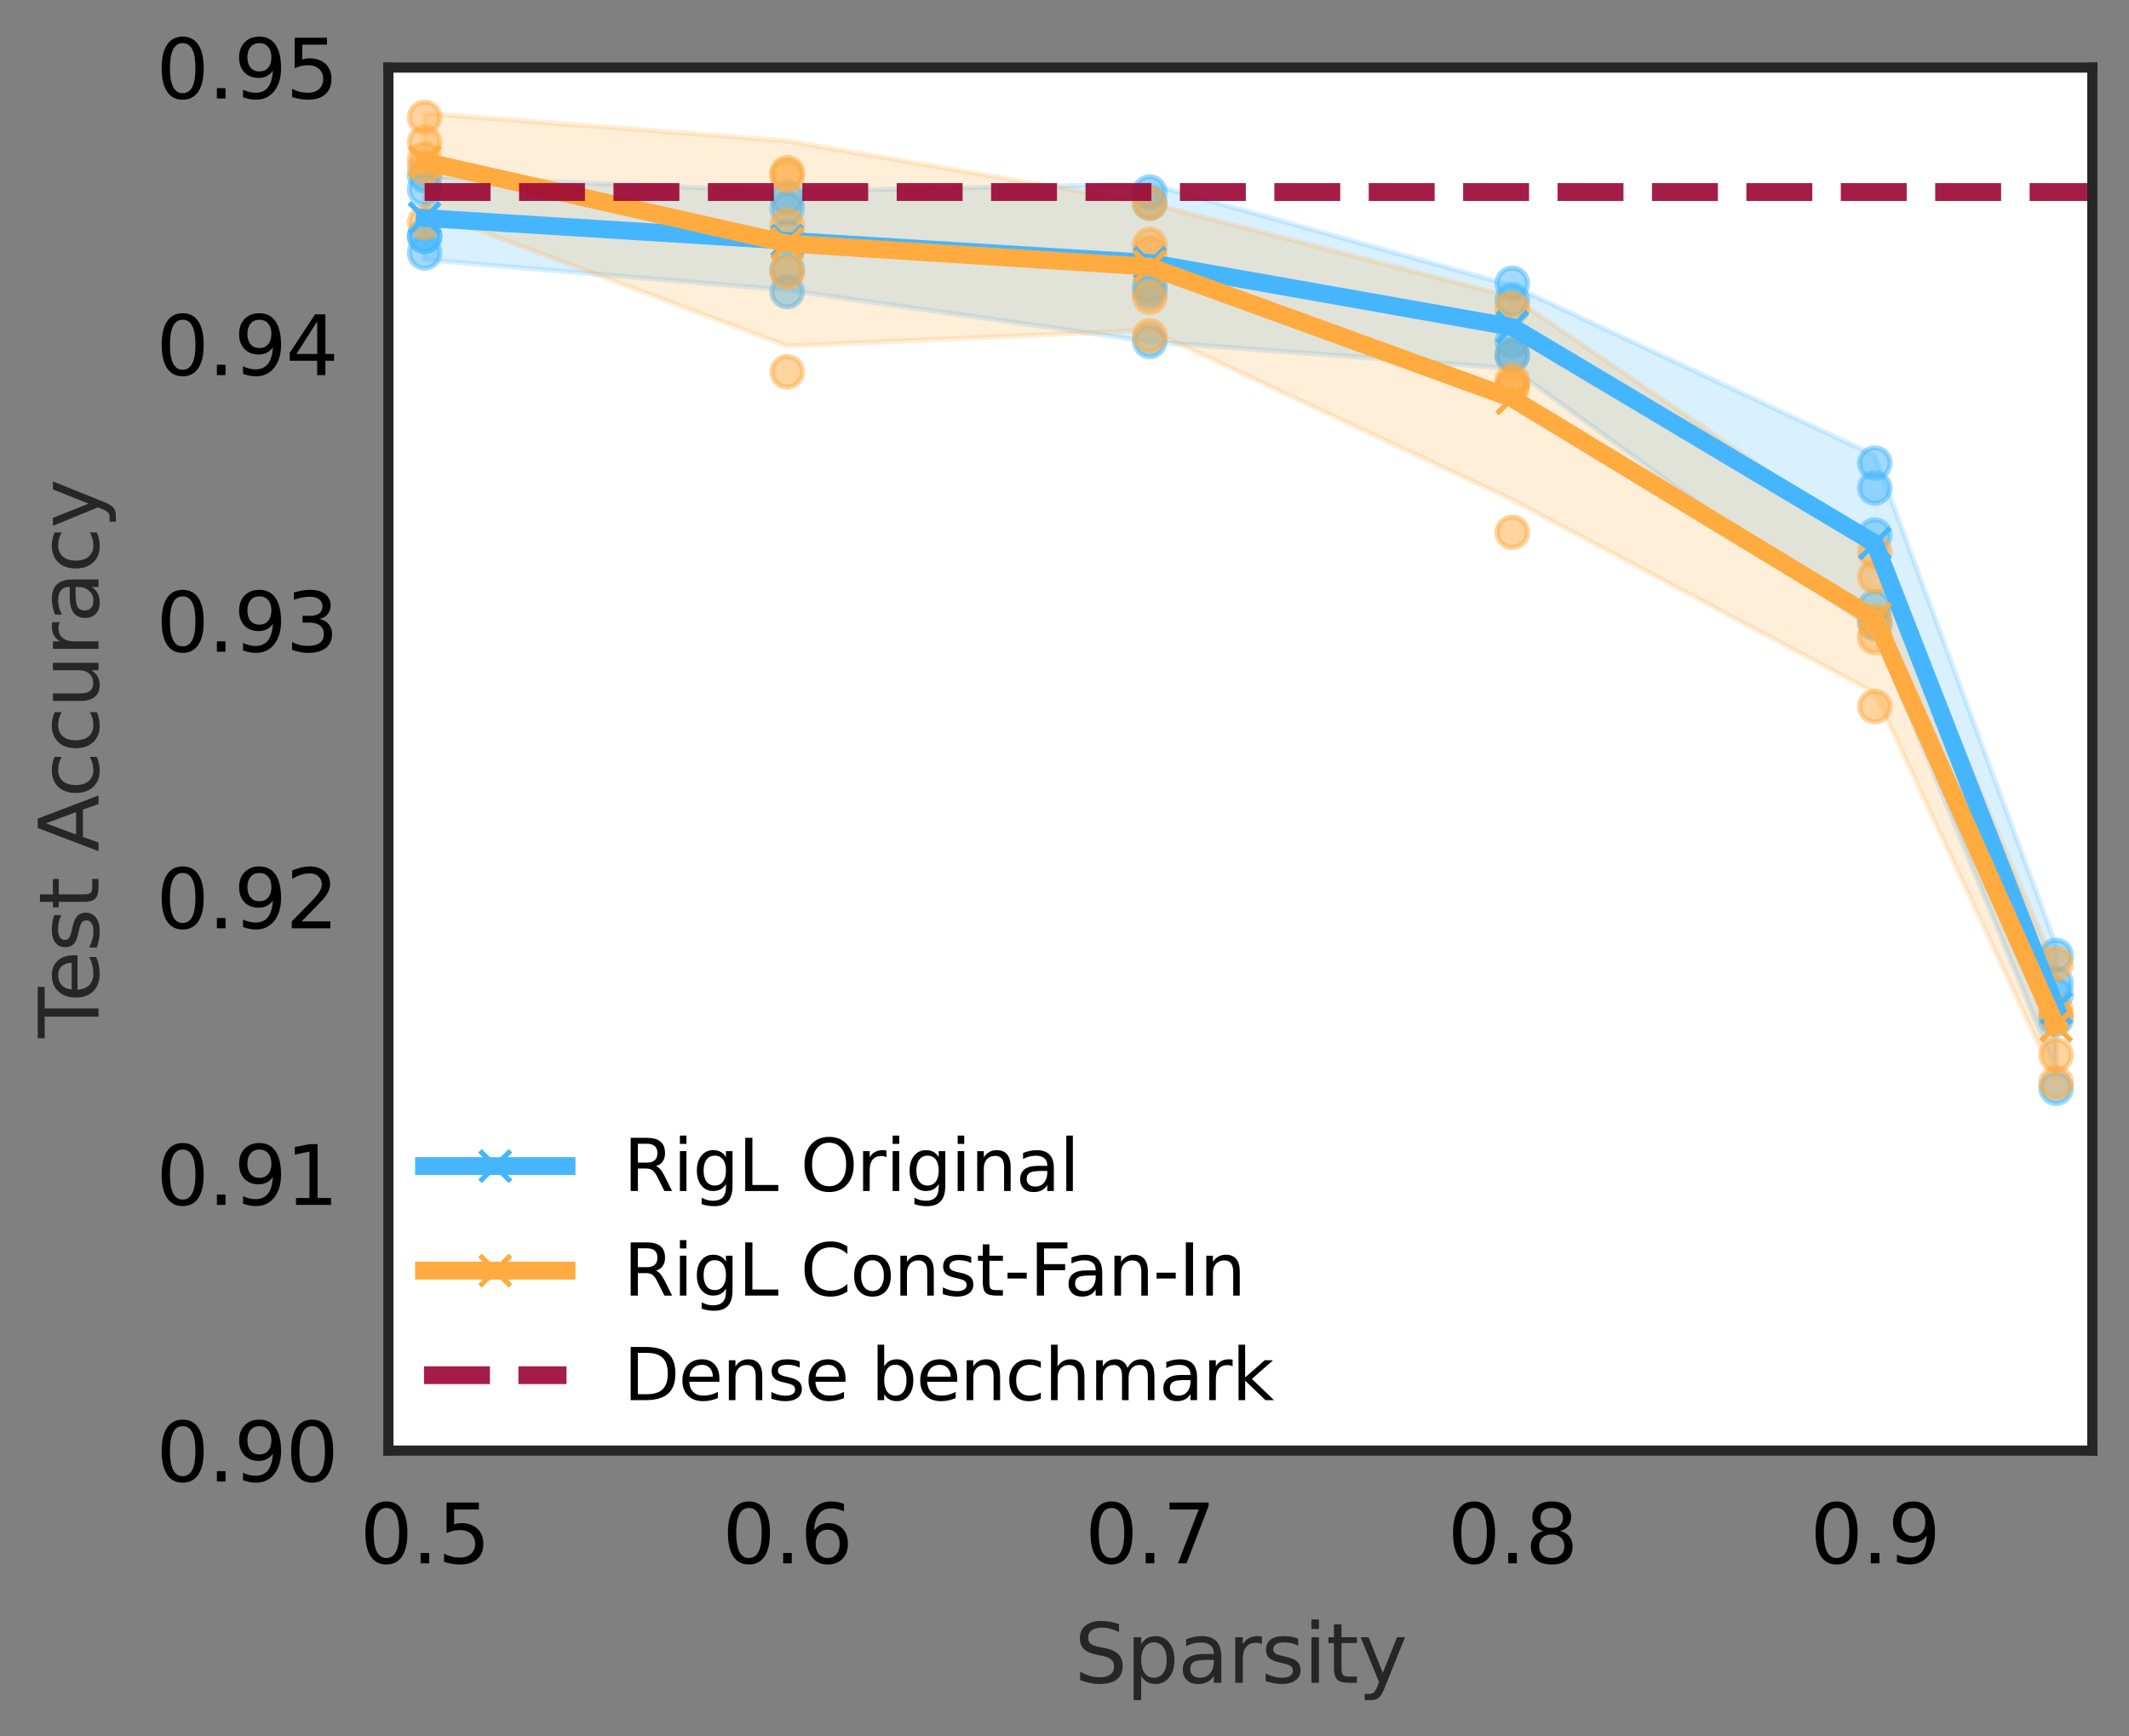 <?xml version="1.0" encoding="utf-8" standalone="no"?>
<!DOCTYPE svg PUBLIC "-//W3C//DTD SVG 1.1//EN"
  "http://www.w3.org/Graphics/SVG/1.1/DTD/svg11.dtd">
<svg xmlns:xlink="http://www.w3.org/1999/xlink" width="418.31pt" height="341.249pt" viewBox="0 0 418.31 341.249" xmlns="http://www.w3.org/2000/svg" version="1.1">
 <rect x="0" y="0" width="418.31" height="341.249" fill="#808080" stroke="none"/>
 <defs>
  <style type="text/css">*{stroke-linejoin: round; stroke-linecap: butt}</style>
 </defs>
 <g id="figure_1">
  <g id="patch_1">
   <path d="M 0 341.249 
L 418.31 341.249 
L 418.31 0 
L 0 0 
L 0 341.249 
z
" style="fill: none"/>
  </g>
  <g id="axes_1">
   <g id="patch_2">
    <path d="M 76.31 285.079 
L 411.11 285.079 
L 411.11 13.279 
L 76.31 13.279 
z
" style="fill: #ffffff"/>
   </g>
   <g id="PolyCollection_1">
    <defs>
     <path id="m8da4986da7" d="M 83.433 -290.192 
L 83.433 -306.604 
L 154.667 -303.647 
L 225.901 -305.084 
L 297.136 -285.114 
L 368.37 -251.745 
L 403.987 -155.426 
L 403.987 -130.866 
L 403.987 -130.866 
L 368.37 -217.196 
L 297.136 -268.847 
L 225.901 -274.1 
L 154.667 -284.234 
L 83.433 -290.192 
z
" style="stroke: #45b6fe; stroke-opacity: 0.2"/>
    </defs>
    <g clip-path="url(#p74b4532bc9)">
     <use xlink:href="#m8da4986da7" x="0" y="341.249" style="fill: #45b6fe; fill-opacity: 0.2; stroke: #45b6fe; stroke-opacity: 0.2"/>
    </g>
   </g>
   <g id="PathCollection_1">
    <defs>
     <path id="mf59df75293" d="M 0 3 
C 0.796 3 1.559 2.684 2.121 2.121 
C 2.684 1.559 3 0.796 3 0 
C 3 -0.796 2.684 -1.559 2.121 -2.121 
C 1.559 -2.684 0.796 -3 0 -3 
C -0.796 -3 -1.559 -2.684 -2.121 -2.121 
C -2.684 -1.559 -3 -0.796 -3 0 
C -3 0.796 -2.684 1.559 -2.121 2.121 
C -1.559 2.684 -0.796 3 0 3 
z
" style="stroke: #45b6fe; stroke-opacity: 0.5"/>
    </defs>
    <g clip-path="url(#p74b4532bc9)">
     <use xlink:href="#mf59df75293" x="83.433" y="46.438" style="fill: #45b6fe; fill-opacity: 0.5; stroke: #45b6fe; stroke-opacity: 0.5"/>
     <use xlink:href="#mf59df75293" x="83.433" y="37.197" style="fill: #45b6fe; fill-opacity: 0.5; stroke: #45b6fe; stroke-opacity: 0.5"/>
     <use xlink:href="#mf59df75293" x="83.433" y="49.7" style="fill: #45b6fe; fill-opacity: 0.5; stroke: #45b6fe; stroke-opacity: 0.5"/>
     <use xlink:href="#mf59df75293" x="83.433" y="46.438" style="fill: #45b6fe; fill-opacity: 0.5; stroke: #45b6fe; stroke-opacity: 0.5"/>
     <use xlink:href="#mf59df75293" x="83.433" y="34.479" style="fill: #45b6fe; fill-opacity: 0.5; stroke: #45b6fe; stroke-opacity: 0.5"/>
     <use xlink:href="#mf59df75293" x="154.667" y="52.962" style="fill: #45b6fe; fill-opacity: 0.5; stroke: #45b6fe; stroke-opacity: 0.5"/>
     <use xlink:href="#mf59df75293" x="154.667" y="41.002" style="fill: #45b6fe; fill-opacity: 0.5; stroke: #45b6fe; stroke-opacity: 0.5"/>
     <use xlink:href="#mf59df75293" x="154.667" y="38.828" style="fill: #45b6fe; fill-opacity: 0.5; stroke: #45b6fe; stroke-opacity: 0.5"/>
     <use xlink:href="#mf59df75293" x="154.667" y="57.31" style="fill: #45b6fe; fill-opacity: 0.5; stroke: #45b6fe; stroke-opacity: 0.5"/>
     <use xlink:href="#mf59df75293" x="154.667" y="46.438" style="fill: #45b6fe; fill-opacity: 0.5; stroke: #45b6fe; stroke-opacity: 0.5"/>
     <use xlink:href="#mf59df75293" x="225.901" y="39.915" style="fill: #45b6fe; fill-opacity: 0.5; stroke: #45b6fe; stroke-opacity: 0.5"/>
     <use xlink:href="#mf59df75293" x="225.901" y="67.095" style="fill: #45b6fe; fill-opacity: 0.5; stroke: #45b6fe; stroke-opacity: 0.5"/>
     <use xlink:href="#mf59df75293" x="225.901" y="56.223" style="fill: #45b6fe; fill-opacity: 0.5; stroke: #45b6fe; stroke-opacity: 0.5"/>
     <use xlink:href="#mf59df75293" x="225.901" y="57.31" style="fill: #45b6fe; fill-opacity: 0.5; stroke: #45b6fe; stroke-opacity: 0.5"/>
     <use xlink:href="#mf59df75293" x="225.901" y="37.741" style="fill: #45b6fe; fill-opacity: 0.5; stroke: #45b6fe; stroke-opacity: 0.5"/>
     <use xlink:href="#mf59df75293" x="297.136" y="69.813" style="fill: #45b6fe; fill-opacity: 0.5; stroke: #45b6fe; stroke-opacity: 0.5"/>
     <use xlink:href="#mf59df75293" x="297.136" y="67.095" style="fill: #45b6fe; fill-opacity: 0.5; stroke: #45b6fe; stroke-opacity: 0.5"/>
     <use xlink:href="#mf59df75293" x="297.136" y="69.813" style="fill: #45b6fe; fill-opacity: 0.5; stroke: #45b6fe; stroke-opacity: 0.5"/>
     <use xlink:href="#mf59df75293" x="297.136" y="55.68" style="fill: #45b6fe; fill-opacity: 0.5; stroke: #45b6fe; stroke-opacity: 0.5"/>
     <use xlink:href="#mf59df75293" x="297.136" y="58.941" style="fill: #45b6fe; fill-opacity: 0.5; stroke: #45b6fe; stroke-opacity: 0.5"/>
     <use xlink:href="#mf59df75293" x="403.987" y="193.21" style="fill: #45b6fe; fill-opacity: 0.5; stroke: #45b6fe; stroke-opacity: 0.5"/>
     <use xlink:href="#mf59df75293" x="403.987" y="213.867" style="fill: #45b6fe; fill-opacity: 0.5; stroke: #45b6fe; stroke-opacity: 0.5"/>
     <use xlink:href="#mf59df75293" x="403.987" y="195.385" style="fill: #45b6fe; fill-opacity: 0.5; stroke: #45b6fe; stroke-opacity: 0.5"/>
     <use xlink:href="#mf59df75293" x="403.987" y="200.277" style="fill: #45b6fe; fill-opacity: 0.5; stroke: #45b6fe; stroke-opacity: 0.5"/>
     <use xlink:href="#mf59df75293" x="403.987" y="187.774" style="fill: #45b6fe; fill-opacity: 0.5; stroke: #45b6fe; stroke-opacity: 0.5"/>
     <use xlink:href="#mf59df75293" x="368.37" y="119.281" style="fill: #45b6fe; fill-opacity: 0.5; stroke: #45b6fe; stroke-opacity: 0.5"/>
     <use xlink:href="#mf59df75293" x="368.37" y="95.906" style="fill: #45b6fe; fill-opacity: 0.5; stroke: #45b6fe; stroke-opacity: 0.5"/>
     <use xlink:href="#mf59df75293" x="368.37" y="105.147" style="fill: #45b6fe; fill-opacity: 0.5; stroke: #45b6fe; stroke-opacity: 0.5"/>
     <use xlink:href="#mf59df75293" x="368.37" y="122.542" style="fill: #45b6fe; fill-opacity: 0.5; stroke: #45b6fe; stroke-opacity: 0.5"/>
     <use xlink:href="#mf59df75293" x="368.37" y="91.014" style="fill: #45b6fe; fill-opacity: 0.5; stroke: #45b6fe; stroke-opacity: 0.5"/>
    </g>
   </g>
   <g id="PolyCollection_2">
    <defs>
     <path id="m17e84334ce" d="M 83.433 -299.978 
L 83.433 -318.997 
L 154.667 -313.548 
L 225.901 -301.295 
L 297.136 -282.896 
L 368.37 -234.298 
L 403.987 -150.754 
L 403.987 -128.58 
L 403.987 -128.58 
L 368.37 -205.072 
L 297.136 -243.015 
L 225.901 -276.367 
L 154.667 -273.246 
L 83.433 -299.978 
z
" style="stroke: #ffab40; stroke-opacity: 0.2"/>
    </defs>
    <g clip-path="url(#p74b4532bc9)">
     <use xlink:href="#m17e84334ce" x="0" y="341.249" style="fill: #ffab40; fill-opacity: 0.2; stroke: #ffab40; stroke-opacity: 0.2"/>
    </g>
   </g>
   <g id="PathCollection_2">
    <defs>
     <path id="m48b6600b94" d="M 0 3 
C 0.796 3 1.559 2.684 2.121 2.121 
C 2.684 1.559 3 0.796 3 0 
C 3 -0.796 2.684 -1.559 2.121 -2.121 
C 1.559 -2.684 0.796 -3 0 -3 
C -0.796 -3 -1.559 -2.684 -2.121 -2.121 
C -2.684 -1.559 -3 -0.796 -3 0 
C -3 0.796 -2.684 1.559 -2.121 2.121 
C -1.559 2.684 -0.796 3 0 3 
z
" style="stroke: #ffab40; stroke-opacity: 0.5"/>
    </defs>
    <g clip-path="url(#p74b4532bc9)">
     <use xlink:href="#m48b6600b94" x="83.433" y="23.064" style="fill: #ffab40; fill-opacity: 0.5; stroke: #ffab40; stroke-opacity: 0.5"/>
     <use xlink:href="#m48b6600b94" x="83.433" y="32.848" style="fill: #ffab40; fill-opacity: 0.5; stroke: #ffab40; stroke-opacity: 0.5"/>
     <use xlink:href="#m48b6600b94" x="83.433" y="27.956" style="fill: #ffab40; fill-opacity: 0.5; stroke: #ffab40; stroke-opacity: 0.5"/>
     <use xlink:href="#m48b6600b94" x="83.433" y="31.218" style="fill: #ffab40; fill-opacity: 0.5; stroke: #ffab40; stroke-opacity: 0.5"/>
     <use xlink:href="#m48b6600b94" x="83.433" y="43.72" style="fill: #ffab40; fill-opacity: 0.5; stroke: #ffab40; stroke-opacity: 0.5"/>
     <use xlink:href="#m48b6600b94" x="154.667" y="34.479" style="fill: #ffab40; fill-opacity: 0.5; stroke: #ffab40; stroke-opacity: 0.5"/>
     <use xlink:href="#m48b6600b94" x="154.667" y="33.936" style="fill: #ffab40; fill-opacity: 0.5; stroke: #ffab40; stroke-opacity: 0.5"/>
     <use xlink:href="#m48b6600b94" x="154.667" y="73.075" style="fill: #ffab40; fill-opacity: 0.5; stroke: #ffab40; stroke-opacity: 0.5"/>
     <use xlink:href="#m48b6600b94" x="154.667" y="44.264" style="fill: #ffab40; fill-opacity: 0.5; stroke: #ffab40; stroke-opacity: 0.5"/>
     <use xlink:href="#m48b6600b94" x="154.667" y="53.505" style="fill: #ffab40; fill-opacity: 0.5; stroke: #ffab40; stroke-opacity: 0.5"/>
     <use xlink:href="#m48b6600b94" x="225.901" y="49.7" style="fill: #ffab40; fill-opacity: 0.5; stroke: #ffab40; stroke-opacity: 0.5"/>
     <use xlink:href="#m48b6600b94" x="225.901" y="48.069" style="fill: #ffab40; fill-opacity: 0.5; stroke: #ffab40; stroke-opacity: 0.5"/>
     <use xlink:href="#m48b6600b94" x="225.901" y="66.008" style="fill: #ffab40; fill-opacity: 0.5; stroke: #ffab40; stroke-opacity: 0.5"/>
     <use xlink:href="#m48b6600b94" x="225.901" y="39.915" style="fill: #ffab40; fill-opacity: 0.5; stroke: #ffab40; stroke-opacity: 0.5"/>
     <use xlink:href="#m48b6600b94" x="225.901" y="58.398" style="fill: #ffab40; fill-opacity: 0.5; stroke: #ffab40; stroke-opacity: 0.5"/>
     <use xlink:href="#m48b6600b94" x="297.136" y="75.793" style="fill: #ffab40; fill-opacity: 0.5; stroke: #ffab40; stroke-opacity: 0.5"/>
     <use xlink:href="#m48b6600b94" x="297.136" y="104.604" style="fill: #ffab40; fill-opacity: 0.5; stroke: #ffab40; stroke-opacity: 0.5"/>
     <use xlink:href="#m48b6600b94" x="297.136" y="60.572" style="fill: #ffab40; fill-opacity: 0.5; stroke: #ffab40; stroke-opacity: 0.5"/>
     <use xlink:href="#m48b6600b94" x="297.136" y="75.793" style="fill: #ffab40; fill-opacity: 0.5; stroke: #ffab40; stroke-opacity: 0.5"/>
     <use xlink:href="#m48b6600b94" x="297.136" y="74.706" style="fill: #ffab40; fill-opacity: 0.5; stroke: #ffab40; stroke-opacity: 0.5"/>
     <use xlink:href="#m48b6600b94" x="368.37" y="113.301" style="fill: #ffab40; fill-opacity: 0.5; stroke: #ffab40; stroke-opacity: 0.5"/>
     <use xlink:href="#m48b6600b94" x="368.37" y="108.409" style="fill: #ffab40; fill-opacity: 0.5; stroke: #ffab40; stroke-opacity: 0.5"/>
     <use xlink:href="#m48b6600b94" x="368.37" y="125.26" style="fill: #ffab40; fill-opacity: 0.5; stroke: #ffab40; stroke-opacity: 0.5"/>
     <use xlink:href="#m48b6600b94" x="368.37" y="121.999" style="fill: #ffab40; fill-opacity: 0.5; stroke: #ffab40; stroke-opacity: 0.5"/>
     <use xlink:href="#m48b6600b94" x="368.37" y="138.85" style="fill: #ffab40; fill-opacity: 0.5; stroke: #ffab40; stroke-opacity: 0.5"/>
     <use xlink:href="#m48b6600b94" x="403.987" y="189.405" style="fill: #ffab40; fill-opacity: 0.5; stroke: #ffab40; stroke-opacity: 0.5"/>
     <use xlink:href="#m48b6600b94" x="403.987" y="199.734" style="fill: #ffab40; fill-opacity: 0.5; stroke: #ffab40; stroke-opacity: 0.5"/>
     <use xlink:href="#m48b6600b94" x="403.987" y="212.78" style="fill: #ffab40; fill-opacity: 0.5; stroke: #ffab40; stroke-opacity: 0.5"/>
     <use xlink:href="#m48b6600b94" x="403.987" y="207.344" style="fill: #ffab40; fill-opacity: 0.5; stroke: #ffab40; stroke-opacity: 0.5"/>
     <use xlink:href="#m48b6600b94" x="403.987" y="198.646" style="fill: #ffab40; fill-opacity: 0.5; stroke: #ffab40; stroke-opacity: 0.5"/>
    </g>
   </g>
   <g id="matplotlib.axis_1">
    <g id="xtick_1">
     <g id="line2d_1"/>
     <g id="text_1">
      <!-- 0.5 -->
      <g transform="translate(70.711 307.236)scale(0.16 -0.16)">
       <defs>
        <path id="DejaVuSans-30" d="M 2034 4250 
Q 1547 4250 1301 3770 
Q 1056 3291 1056 2328 
Q 1056 1369 1301 889 
Q 1547 409 2034 409 
Q 2525 409 2770 889 
Q 3016 1369 3016 2328 
Q 3016 3291 2770 3770 
Q 2525 4250 2034 4250 
z
M 2034 4750 
Q 2819 4750 3233 4129 
Q 3647 3509 3647 2328 
Q 3647 1150 3233 529 
Q 2819 -91 2034 -91 
Q 1250 -91 836 529 
Q 422 1150 422 2328 
Q 422 3509 836 4129 
Q 1250 4750 2034 4750 
z
" transform="scale(0.016)"/>
        <path id="DejaVuSans-2e" d="M 684 794 
L 1344 794 
L 1344 0 
L 684 0 
L 684 794 
z
" transform="scale(0.016)"/>
        <path id="DejaVuSans-35" d="M 691 4666 
L 3169 4666 
L 3169 4134 
L 1269 4134 
L 1269 2991 
Q 1406 3038 1543 3061 
Q 1681 3084 1819 3084 
Q 2600 3084 3056 2656 
Q 3513 2228 3513 1497 
Q 3513 744 3044 326 
Q 2575 -91 1722 -91 
Q 1428 -91 1123 -41 
Q 819 9 494 109 
L 494 744 
Q 775 591 1075 516 
Q 1375 441 1709 441 
Q 2250 441 2565 725 
Q 2881 1009 2881 1497 
Q 2881 1984 2565 2268 
Q 2250 2553 1709 2553 
Q 1456 2553 1204 2497 
Q 953 2441 691 2322 
L 691 4666 
z
" transform="scale(0.016)"/>
       </defs>
       <use xlink:href="#DejaVuSans-30"/>
       <use xlink:href="#DejaVuSans-2e" x="63.623"/>
       <use xlink:href="#DejaVuSans-35" x="95.41"/>
      </g>
     </g>
    </g>
    <g id="xtick_2">
     <g id="line2d_2"/>
     <g id="text_2">
      <!-- 0.6 -->
      <g transform="translate(141.945 307.236)scale(0.16 -0.16)">
       <defs>
        <path id="DejaVuSans-36" d="M 2113 2584 
Q 1688 2584 1439 2293 
Q 1191 2003 1191 1497 
Q 1191 994 1439 701 
Q 1688 409 2113 409 
Q 2538 409 2786 701 
Q 3034 994 3034 1497 
Q 3034 2003 2786 2293 
Q 2538 2584 2113 2584 
z
M 3366 4563 
L 3366 3988 
Q 3128 4100 2886 4159 
Q 2644 4219 2406 4219 
Q 1781 4219 1451 3797 
Q 1122 3375 1075 2522 
Q 1259 2794 1537 2939 
Q 1816 3084 2150 3084 
Q 2853 3084 3261 2657 
Q 3669 2231 3669 1497 
Q 3669 778 3244 343 
Q 2819 -91 2113 -91 
Q 1303 -91 875 529 
Q 447 1150 447 2328 
Q 447 3434 972 4092 
Q 1497 4750 2381 4750 
Q 2619 4750 2861 4703 
Q 3103 4656 3366 4563 
z
" transform="scale(0.016)"/>
       </defs>
       <use xlink:href="#DejaVuSans-30"/>
       <use xlink:href="#DejaVuSans-2e" x="63.623"/>
       <use xlink:href="#DejaVuSans-36" x="95.41"/>
      </g>
     </g>
    </g>
    <g id="xtick_3">
     <g id="line2d_3"/>
     <g id="text_3">
      <!-- 0.7 -->
      <g transform="translate(213.179 307.236)scale(0.16 -0.16)">
       <defs>
        <path id="DejaVuSans-37" d="M 525 4666 
L 3525 4666 
L 3525 4397 
L 1831 0 
L 1172 0 
L 2766 4134 
L 525 4134 
L 525 4666 
z
" transform="scale(0.016)"/>
       </defs>
       <use xlink:href="#DejaVuSans-30"/>
       <use xlink:href="#DejaVuSans-2e" x="63.623"/>
       <use xlink:href="#DejaVuSans-37" x="95.41"/>
      </g>
     </g>
    </g>
    <g id="xtick_4">
     <g id="line2d_4"/>
     <g id="text_4">
      <!-- 0.8 -->
      <g transform="translate(284.413 307.236)scale(0.16 -0.16)">
       <defs>
        <path id="DejaVuSans-38" d="M 2034 2216 
Q 1584 2216 1326 1975 
Q 1069 1734 1069 1313 
Q 1069 891 1326 650 
Q 1584 409 2034 409 
Q 2484 409 2743 651 
Q 3003 894 3003 1313 
Q 3003 1734 2745 1975 
Q 2488 2216 2034 2216 
z
M 1403 2484 
Q 997 2584 770 2862 
Q 544 3141 544 3541 
Q 544 4100 942 4425 
Q 1341 4750 2034 4750 
Q 2731 4750 3128 4425 
Q 3525 4100 3525 3541 
Q 3525 3141 3298 2862 
Q 3072 2584 2669 2484 
Q 3125 2378 3379 2068 
Q 3634 1759 3634 1313 
Q 3634 634 3220 271 
Q 2806 -91 2034 -91 
Q 1263 -91 848 271 
Q 434 634 434 1313 
Q 434 1759 690 2068 
Q 947 2378 1403 2484 
z
M 1172 3481 
Q 1172 3119 1398 2916 
Q 1625 2713 2034 2713 
Q 2441 2713 2670 2916 
Q 2900 3119 2900 3481 
Q 2900 3844 2670 4047 
Q 2441 4250 2034 4250 
Q 1625 4250 1398 4047 
Q 1172 3844 1172 3481 
z
" transform="scale(0.016)"/>
       </defs>
       <use xlink:href="#DejaVuSans-30"/>
       <use xlink:href="#DejaVuSans-2e" x="63.623"/>
       <use xlink:href="#DejaVuSans-38" x="95.41"/>
      </g>
     </g>
    </g>
    <g id="xtick_5">
     <g id="line2d_5"/>
     <g id="text_5">
      <!-- 0.9 -->
      <g transform="translate(355.647 307.236)scale(0.16 -0.16)">
       <defs>
        <path id="DejaVuSans-39" d="M 703 97 
L 703 672 
Q 941 559 1184 500 
Q 1428 441 1663 441 
Q 2288 441 2617 861 
Q 2947 1281 2994 2138 
Q 2813 1869 2534 1725 
Q 2256 1581 1919 1581 
Q 1219 1581 811 2004 
Q 403 2428 403 3163 
Q 403 3881 828 4315 
Q 1253 4750 1959 4750 
Q 2769 4750 3195 4129 
Q 3622 3509 3622 2328 
Q 3622 1225 3098 567 
Q 2575 -91 1691 -91 
Q 1453 -91 1209 -44 
Q 966 3 703 97 
z
M 1959 2075 
Q 2384 2075 2632 2365 
Q 2881 2656 2881 3163 
Q 2881 3666 2632 3958 
Q 2384 4250 1959 4250 
Q 1534 4250 1286 3958 
Q 1038 3666 1038 3163 
Q 1038 2656 1286 2365 
Q 1534 2075 1959 2075 
z
" transform="scale(0.016)"/>
       </defs>
       <use xlink:href="#DejaVuSans-30"/>
       <use xlink:href="#DejaVuSans-2e" x="63.623"/>
       <use xlink:href="#DejaVuSans-39" x="95.41"/>
      </g>
     </g>
    </g>
    <g id="text_6">
     <!-- Sparsity -->
     <g style="fill: #262626" transform="translate(211.1 330.721)scale(0.16 -0.16)">
      <defs>
       <path id="DejaVuSans-53" d="M 3425 4513 
L 3425 3897 
Q 3066 4069 2747 4153 
Q 2428 4238 2131 4238 
Q 1616 4238 1336 4038 
Q 1056 3838 1056 3469 
Q 1056 3159 1242 3001 
Q 1428 2844 1947 2747 
L 2328 2669 
Q 3034 2534 3370 2195 
Q 3706 1856 3706 1288 
Q 3706 609 3251 259 
Q 2797 -91 1919 -91 
Q 1588 -91 1214 -16 
Q 841 59 441 206 
L 441 856 
Q 825 641 1194 531 
Q 1563 422 1919 422 
Q 2459 422 2753 634 
Q 3047 847 3047 1241 
Q 3047 1584 2836 1778 
Q 2625 1972 2144 2069 
L 1759 2144 
Q 1053 2284 737 2584 
Q 422 2884 422 3419 
Q 422 4038 858 4394 
Q 1294 4750 2059 4750 
Q 2388 4750 2728 4690 
Q 3069 4631 3425 4513 
z
" transform="scale(0.016)"/>
       <path id="DejaVuSans-70" d="M 1159 525 
L 1159 -1331 
L 581 -1331 
L 581 3500 
L 1159 3500 
L 1159 2969 
Q 1341 3281 1617 3432 
Q 1894 3584 2278 3584 
Q 2916 3584 3314 3078 
Q 3713 2572 3713 1747 
Q 3713 922 3314 415 
Q 2916 -91 2278 -91 
Q 1894 -91 1617 61 
Q 1341 213 1159 525 
z
M 3116 1747 
Q 3116 2381 2855 2742 
Q 2594 3103 2138 3103 
Q 1681 3103 1420 2742 
Q 1159 2381 1159 1747 
Q 1159 1113 1420 752 
Q 1681 391 2138 391 
Q 2594 391 2855 752 
Q 3116 1113 3116 1747 
z
" transform="scale(0.016)"/>
       <path id="DejaVuSans-61" d="M 2194 1759 
Q 1497 1759 1228 1600 
Q 959 1441 959 1056 
Q 959 750 1161 570 
Q 1363 391 1709 391 
Q 2188 391 2477 730 
Q 2766 1069 2766 1631 
L 2766 1759 
L 2194 1759 
z
M 3341 1997 
L 3341 0 
L 2766 0 
L 2766 531 
Q 2569 213 2275 61 
Q 1981 -91 1556 -91 
Q 1019 -91 701 211 
Q 384 513 384 1019 
Q 384 1609 779 1909 
Q 1175 2209 1959 2209 
L 2766 2209 
L 2766 2266 
Q 2766 2663 2505 2880 
Q 2244 3097 1772 3097 
Q 1472 3097 1187 3025 
Q 903 2953 641 2809 
L 641 3341 
Q 956 3463 1253 3523 
Q 1550 3584 1831 3584 
Q 2591 3584 2966 3190 
Q 3341 2797 3341 1997 
z
" transform="scale(0.016)"/>
       <path id="DejaVuSans-72" d="M 2631 2963 
Q 2534 3019 2420 3045 
Q 2306 3072 2169 3072 
Q 1681 3072 1420 2755 
Q 1159 2438 1159 1844 
L 1159 0 
L 581 0 
L 581 3500 
L 1159 3500 
L 1159 2956 
Q 1341 3275 1631 3429 
Q 1922 3584 2338 3584 
Q 2397 3584 2469 3576 
Q 2541 3569 2628 3553 
L 2631 2963 
z
" transform="scale(0.016)"/>
       <path id="DejaVuSans-73" d="M 2834 3397 
L 2834 2853 
Q 2591 2978 2328 3040 
Q 2066 3103 1784 3103 
Q 1356 3103 1142 2972 
Q 928 2841 928 2578 
Q 928 2378 1081 2264 
Q 1234 2150 1697 2047 
L 1894 2003 
Q 2506 1872 2764 1633 
Q 3022 1394 3022 966 
Q 3022 478 2636 193 
Q 2250 -91 1575 -91 
Q 1294 -91 989 -36 
Q 684 19 347 128 
L 347 722 
Q 666 556 975 473 
Q 1284 391 1588 391 
Q 1994 391 2212 530 
Q 2431 669 2431 922 
Q 2431 1156 2273 1281 
Q 2116 1406 1581 1522 
L 1381 1569 
Q 847 1681 609 1914 
Q 372 2147 372 2553 
Q 372 3047 722 3315 
Q 1072 3584 1716 3584 
Q 2034 3584 2315 3537 
Q 2597 3491 2834 3397 
z
" transform="scale(0.016)"/>
       <path id="DejaVuSans-69" d="M 603 3500 
L 1178 3500 
L 1178 0 
L 603 0 
L 603 3500 
z
M 603 4863 
L 1178 4863 
L 1178 4134 
L 603 4134 
L 603 4863 
z
" transform="scale(0.016)"/>
       <path id="DejaVuSans-74" d="M 1172 4494 
L 1172 3500 
L 2356 3500 
L 2356 3053 
L 1172 3053 
L 1172 1153 
Q 1172 725 1289 603 
Q 1406 481 1766 481 
L 2356 481 
L 2356 0 
L 1766 0 
Q 1100 0 847 248 
Q 594 497 594 1153 
L 594 3053 
L 172 3053 
L 172 3500 
L 594 3500 
L 594 4494 
L 1172 4494 
z
" transform="scale(0.016)"/>
       <path id="DejaVuSans-79" d="M 2059 -325 
Q 1816 -950 1584 -1140 
Q 1353 -1331 966 -1331 
L 506 -1331 
L 506 -850 
L 844 -850 
Q 1081 -850 1212 -737 
Q 1344 -625 1503 -206 
L 1606 56 
L 191 3500 
L 800 3500 
L 1894 763 
L 2988 3500 
L 3597 3500 
L 2059 -325 
z
" transform="scale(0.016)"/>
      </defs>
      <use xlink:href="#DejaVuSans-53"/>
      <use xlink:href="#DejaVuSans-70" x="63.477"/>
      <use xlink:href="#DejaVuSans-61" x="126.953"/>
      <use xlink:href="#DejaVuSans-72" x="188.232"/>
      <use xlink:href="#DejaVuSans-73" x="229.346"/>
      <use xlink:href="#DejaVuSans-69" x="281.445"/>
      <use xlink:href="#DejaVuSans-74" x="309.229"/>
      <use xlink:href="#DejaVuSans-79" x="348.438"/>
     </g>
    </g>
   </g>
   <g id="matplotlib.axis_2">
    <g id="ytick_1">
     <g id="line2d_6"/>
     <g id="text_7">
      <!-- 0.90 -->
      <g transform="translate(30.685 291.158)scale(0.16 -0.16)">
       <use xlink:href="#DejaVuSans-30"/>
       <use xlink:href="#DejaVuSans-2e" x="63.623"/>
       <use xlink:href="#DejaVuSans-39" x="95.41"/>
       <use xlink:href="#DejaVuSans-30" x="159.033"/>
      </g>
     </g>
    </g>
    <g id="ytick_2">
     <g id="line2d_7"/>
     <g id="text_8">
      <!-- 0.91 -->
      <g transform="translate(30.685 236.798)scale(0.16 -0.16)">
       <defs>
        <path id="DejaVuSans-31" d="M 794 531 
L 1825 531 
L 1825 4091 
L 703 3866 
L 703 4441 
L 1819 4666 
L 2450 4666 
L 2450 531 
L 3481 531 
L 3481 0 
L 794 0 
L 794 531 
z
" transform="scale(0.016)"/>
       </defs>
       <use xlink:href="#DejaVuSans-30"/>
       <use xlink:href="#DejaVuSans-2e" x="63.623"/>
       <use xlink:href="#DejaVuSans-39" x="95.41"/>
       <use xlink:href="#DejaVuSans-31" x="159.033"/>
      </g>
     </g>
    </g>
    <g id="ytick_3">
     <g id="line2d_8"/>
     <g id="text_9">
      <!-- 0.92 -->
      <g transform="translate(30.685 182.438)scale(0.16 -0.16)">
       <defs>
        <path id="DejaVuSans-32" d="M 1228 531 
L 3431 531 
L 3431 0 
L 469 0 
L 469 531 
Q 828 903 1448 1529 
Q 2069 2156 2228 2338 
Q 2531 2678 2651 2914 
Q 2772 3150 2772 3378 
Q 2772 3750 2511 3984 
Q 2250 4219 1831 4219 
Q 1534 4219 1204 4116 
Q 875 4013 500 3803 
L 500 4441 
Q 881 4594 1212 4672 
Q 1544 4750 1819 4750 
Q 2544 4750 2975 4387 
Q 3406 4025 3406 3419 
Q 3406 3131 3298 2873 
Q 3191 2616 2906 2266 
Q 2828 2175 2409 1742 
Q 1991 1309 1228 531 
z
" transform="scale(0.016)"/>
       </defs>
       <use xlink:href="#DejaVuSans-30"/>
       <use xlink:href="#DejaVuSans-2e" x="63.623"/>
       <use xlink:href="#DejaVuSans-39" x="95.41"/>
       <use xlink:href="#DejaVuSans-32" x="159.033"/>
      </g>
     </g>
    </g>
    <g id="ytick_4">
     <g id="line2d_9"/>
     <g id="text_10">
      <!-- 0.93 -->
      <g transform="translate(30.685 128.077)scale(0.16 -0.16)">
       <defs>
        <path id="DejaVuSans-33" d="M 2597 2516 
Q 3050 2419 3304 2112 
Q 3559 1806 3559 1356 
Q 3559 666 3084 287 
Q 2609 -91 1734 -91 
Q 1441 -91 1130 -33 
Q 819 25 488 141 
L 488 750 
Q 750 597 1062 519 
Q 1375 441 1716 441 
Q 2309 441 2620 675 
Q 2931 909 2931 1356 
Q 2931 1769 2642 2001 
Q 2353 2234 1838 2234 
L 1294 2234 
L 1294 2753 
L 1863 2753 
Q 2328 2753 2575 2939 
Q 2822 3125 2822 3475 
Q 2822 3834 2567 4026 
Q 2313 4219 1838 4219 
Q 1578 4219 1281 4162 
Q 984 4106 628 3988 
L 628 4550 
Q 988 4650 1302 4700 
Q 1616 4750 1894 4750 
Q 2613 4750 3031 4423 
Q 3450 4097 3450 3541 
Q 3450 3153 3228 2886 
Q 3006 2619 2597 2516 
z
" transform="scale(0.016)"/>
       </defs>
       <use xlink:href="#DejaVuSans-30"/>
       <use xlink:href="#DejaVuSans-2e" x="63.623"/>
       <use xlink:href="#DejaVuSans-39" x="95.41"/>
       <use xlink:href="#DejaVuSans-33" x="159.033"/>
      </g>
     </g>
    </g>
    <g id="ytick_5">
     <g id="line2d_10"/>
     <g id="text_11">
      <!-- 0.94 -->
      <g transform="translate(30.685 73.718)scale(0.16 -0.16)">
       <defs>
        <path id="DejaVuSans-34" d="M 2419 4116 
L 825 1625 
L 2419 1625 
L 2419 4116 
z
M 2253 4666 
L 3047 4666 
L 3047 1625 
L 3713 1625 
L 3713 1100 
L 3047 1100 
L 3047 0 
L 2419 0 
L 2419 1100 
L 313 1100 
L 313 1709 
L 2253 4666 
z
" transform="scale(0.016)"/>
       </defs>
       <use xlink:href="#DejaVuSans-30"/>
       <use xlink:href="#DejaVuSans-2e" x="63.623"/>
       <use xlink:href="#DejaVuSans-39" x="95.41"/>
       <use xlink:href="#DejaVuSans-34" x="159.033"/>
      </g>
     </g>
    </g>
    <g id="ytick_6">
     <g id="line2d_11"/>
     <g id="text_12">
      <!-- 0.95 -->
      <g transform="translate(30.685 19.358)scale(0.16 -0.16)">
       <use xlink:href="#DejaVuSans-30"/>
       <use xlink:href="#DejaVuSans-2e" x="63.623"/>
       <use xlink:href="#DejaVuSans-39" x="95.41"/>
       <use xlink:href="#DejaVuSans-35" x="159.033"/>
      </g>
     </g>
    </g>
    <g id="text_13">
     <!-- Test Accuracy -->
     <g style="fill: #262626" transform="translate(19.358 203.999)rotate(-90)scale(0.16 -0.16)">
      <defs>
       <path id="DejaVuSans-54" d="M -19 4666 
L 3928 4666 
L 3928 4134 
L 2272 4134 
L 2272 0 
L 1638 0 
L 1638 4134 
L -19 4134 
L -19 4666 
z
" transform="scale(0.016)"/>
       <path id="DejaVuSans-65" d="M 3597 1894 
L 3597 1613 
L 953 1613 
Q 991 1019 1311 708 
Q 1631 397 2203 397 
Q 2534 397 2845 478 
Q 3156 559 3463 722 
L 3463 178 
Q 3153 47 2828 -22 
Q 2503 -91 2169 -91 
Q 1331 -91 842 396 
Q 353 884 353 1716 
Q 353 2575 817 3079 
Q 1281 3584 2069 3584 
Q 2775 3584 3186 3129 
Q 3597 2675 3597 1894 
z
M 3022 2063 
Q 3016 2534 2758 2815 
Q 2500 3097 2075 3097 
Q 1594 3097 1305 2825 
Q 1016 2553 972 2059 
L 3022 2063 
z
" transform="scale(0.016)"/>
       <path id="DejaVuSans-20" transform="scale(0.016)"/>
       <path id="DejaVuSans-41" d="M 2188 4044 
L 1331 1722 
L 3047 1722 
L 2188 4044 
z
M 1831 4666 
L 2547 4666 
L 4325 0 
L 3669 0 
L 3244 1197 
L 1141 1197 
L 716 0 
L 50 0 
L 1831 4666 
z
" transform="scale(0.016)"/>
       <path id="DejaVuSans-63" d="M 3122 3366 
L 3122 2828 
Q 2878 2963 2633 3030 
Q 2388 3097 2138 3097 
Q 1578 3097 1268 2742 
Q 959 2388 959 1747 
Q 959 1106 1268 751 
Q 1578 397 2138 397 
Q 2388 397 2633 464 
Q 2878 531 3122 666 
L 3122 134 
Q 2881 22 2623 -34 
Q 2366 -91 2075 -91 
Q 1284 -91 818 406 
Q 353 903 353 1747 
Q 353 2603 823 3093 
Q 1294 3584 2113 3584 
Q 2378 3584 2631 3529 
Q 2884 3475 3122 3366 
z
" transform="scale(0.016)"/>
       <path id="DejaVuSans-75" d="M 544 1381 
L 544 3500 
L 1119 3500 
L 1119 1403 
Q 1119 906 1312 657 
Q 1506 409 1894 409 
Q 2359 409 2629 706 
Q 2900 1003 2900 1516 
L 2900 3500 
L 3475 3500 
L 3475 0 
L 2900 0 
L 2900 538 
Q 2691 219 2414 64 
Q 2138 -91 1772 -91 
Q 1169 -91 856 284 
Q 544 659 544 1381 
z
M 1991 3584 
L 1991 3584 
z
" transform="scale(0.016)"/>
      </defs>
      <use xlink:href="#DejaVuSans-54"/>
      <use xlink:href="#DejaVuSans-65" x="44.084"/>
      <use xlink:href="#DejaVuSans-73" x="105.607"/>
      <use xlink:href="#DejaVuSans-74" x="157.707"/>
      <use xlink:href="#DejaVuSans-20" x="196.916"/>
      <use xlink:href="#DejaVuSans-41" x="228.703"/>
      <use xlink:href="#DejaVuSans-63" x="295.361"/>
      <use xlink:href="#DejaVuSans-63" x="350.342"/>
      <use xlink:href="#DejaVuSans-75" x="405.322"/>
      <use xlink:href="#DejaVuSans-72" x="468.701"/>
      <use xlink:href="#DejaVuSans-61" x="509.814"/>
      <use xlink:href="#DejaVuSans-63" x="571.094"/>
      <use xlink:href="#DejaVuSans-79" x="626.074"/>
     </g>
    </g>
   </g>
   <g id="line2d_12">
    <path d="M 83.433 42.851 
L 154.667 47.308 
L 225.901 51.657 
L 297.136 64.268 
L 368.37 106.778 
L 403.987 198.103 
" clip-path="url(#p74b4532bc9)" style="fill: none; stroke: #45b6fe; stroke-width: 3.5; stroke-linecap: square"/>
    <defs>
     <path id="md947e030ac" d="M -3 3 
L 3 -3 
M -3 -3 
L 3 3 
" style="stroke: #45b6fe"/>
    </defs>
    <g clip-path="url(#p74b4532bc9)">
     <use xlink:href="#md947e030ac" x="83.433" y="42.851" style="fill: #45b6fe; stroke: #45b6fe"/>
     <use xlink:href="#md947e030ac" x="154.667" y="47.308" style="fill: #45b6fe; stroke: #45b6fe"/>
     <use xlink:href="#md947e030ac" x="225.901" y="51.657" style="fill: #45b6fe; stroke: #45b6fe"/>
     <use xlink:href="#md947e030ac" x="297.136" y="64.268" style="fill: #45b6fe; stroke: #45b6fe"/>
     <use xlink:href="#md947e030ac" x="368.37" y="106.778" style="fill: #45b6fe; stroke: #45b6fe"/>
     <use xlink:href="#md947e030ac" x="403.987" y="198.103" style="fill: #45b6fe; stroke: #45b6fe"/>
    </g>
   </g>
   <g id="line2d_13">
    <path d="M 83.433 31.761 
L 154.667 47.852 
L 225.901 52.418 
L 297.136 78.293 
L 368.37 121.564 
L 403.987 201.582 
" clip-path="url(#p74b4532bc9)" style="fill: none; stroke: #ffab40; stroke-width: 3.5; stroke-linecap: square"/>
    <defs>
     <path id="m5f91ca1466" d="M -3 3 
L 3 -3 
M -3 -3 
L 3 3 
" style="stroke: #ffab40"/>
    </defs>
    <g clip-path="url(#p74b4532bc9)">
     <use xlink:href="#m5f91ca1466" x="83.433" y="31.761" style="fill: #ffab40; stroke: #ffab40"/>
     <use xlink:href="#m5f91ca1466" x="154.667" y="47.852" style="fill: #ffab40; stroke: #ffab40"/>
     <use xlink:href="#m5f91ca1466" x="225.901" y="52.418" style="fill: #ffab40; stroke: #ffab40"/>
     <use xlink:href="#m5f91ca1466" x="297.136" y="78.293" style="fill: #ffab40; stroke: #ffab40"/>
     <use xlink:href="#m5f91ca1466" x="368.37" y="121.564" style="fill: #ffab40; stroke: #ffab40"/>
     <use xlink:href="#m5f91ca1466" x="403.987" y="201.582" style="fill: #ffab40; stroke: #ffab40"/>
    </g>
   </g>
   <g id="line2d_14">
    <path d="M 83.433 37.741 
L 419.31 37.741 
" clip-path="url(#p74b4532bc9)" style="fill: none; stroke-dasharray: 12.95,5.6; stroke-dashoffset: 0; stroke: #9c0534; stroke-opacity: 0.9; stroke-width: 3.5"/>
   </g>
   <g id="patch_3">
    <path d="M 76.31 285.079 
L 76.31 13.279 
" style="fill: none; stroke: #262626; stroke-width: 2; stroke-linejoin: miter; stroke-linecap: square"/>
   </g>
   <g id="patch_4">
    <path d="M 411.11 285.079 
L 411.11 13.279 
" style="fill: none; stroke: #262626; stroke-width: 2; stroke-linejoin: miter; stroke-linecap: square"/>
   </g>
   <g id="patch_5">
    <path d="M 76.31 285.079 
L 411.11 285.079 
" style="fill: none; stroke: #262626; stroke-width: 2; stroke-linejoin: miter; stroke-linecap: square"/>
   </g>
   <g id="patch_6">
    <path d="M 76.31 13.279 
L 411.11 13.279 
" style="fill: none; stroke: #262626; stroke-width: 2; stroke-linejoin: miter; stroke-linecap: square"/>
   </g>
   <g id="legend_1">
    <g id="line2d_15">
     <path d="M 83.31 229.168 
L 97.31 229.168 
L 111.31 229.168 
" style="fill: none; stroke: #45b6fe; stroke-width: 3.5; stroke-linecap: square"/>
     <g>
      <use xlink:href="#md947e030ac" x="97.31" y="229.168" style="fill: #45b6fe; stroke: #45b6fe"/>
     </g>
    </g>
    <g id="text_14">
     <!-- RigL Original -->
     <g transform="translate(122.51 234.068)scale(0.14 -0.14)">
      <defs>
       <path id="DejaVuSans-52" d="M 2841 2188 
Q 3044 2119 3236 1894 
Q 3428 1669 3622 1275 
L 4263 0 
L 3584 0 
L 2988 1197 
Q 2756 1666 2539 1819 
Q 2322 1972 1947 1972 
L 1259 1972 
L 1259 0 
L 628 0 
L 628 4666 
L 2053 4666 
Q 2853 4666 3247 4331 
Q 3641 3997 3641 3322 
Q 3641 2881 3436 2590 
Q 3231 2300 2841 2188 
z
M 1259 4147 
L 1259 2491 
L 2053 2491 
Q 2509 2491 2742 2702 
Q 2975 2913 2975 3322 
Q 2975 3731 2742 3939 
Q 2509 4147 2053 4147 
L 1259 4147 
z
" transform="scale(0.016)"/>
       <path id="DejaVuSans-67" d="M 2906 1791 
Q 2906 2416 2648 2759 
Q 2391 3103 1925 3103 
Q 1463 3103 1205 2759 
Q 947 2416 947 1791 
Q 947 1169 1205 825 
Q 1463 481 1925 481 
Q 2391 481 2648 825 
Q 2906 1169 2906 1791 
z
M 3481 434 
Q 3481 -459 3084 -895 
Q 2688 -1331 1869 -1331 
Q 1566 -1331 1297 -1286 
Q 1028 -1241 775 -1147 
L 775 -588 
Q 1028 -725 1275 -790 
Q 1522 -856 1778 -856 
Q 2344 -856 2625 -561 
Q 2906 -266 2906 331 
L 2906 616 
Q 2728 306 2450 153 
Q 2172 0 1784 0 
Q 1141 0 747 490 
Q 353 981 353 1791 
Q 353 2603 747 3093 
Q 1141 3584 1784 3584 
Q 2172 3584 2450 3431 
Q 2728 3278 2906 2969 
L 2906 3500 
L 3481 3500 
L 3481 434 
z
" transform="scale(0.016)"/>
       <path id="DejaVuSans-4c" d="M 628 4666 
L 1259 4666 
L 1259 531 
L 3531 531 
L 3531 0 
L 628 0 
L 628 4666 
z
" transform="scale(0.016)"/>
       <path id="DejaVuSans-4f" d="M 2522 4238 
Q 1834 4238 1429 3725 
Q 1025 3213 1025 2328 
Q 1025 1447 1429 934 
Q 1834 422 2522 422 
Q 3209 422 3611 934 
Q 4013 1447 4013 2328 
Q 4013 3213 3611 3725 
Q 3209 4238 2522 4238 
z
M 2522 4750 
Q 3503 4750 4090 4092 
Q 4678 3434 4678 2328 
Q 4678 1225 4090 567 
Q 3503 -91 2522 -91 
Q 1538 -91 948 565 
Q 359 1222 359 2328 
Q 359 3434 948 4092 
Q 1538 4750 2522 4750 
z
" transform="scale(0.016)"/>
       <path id="DejaVuSans-6e" d="M 3513 2113 
L 3513 0 
L 2938 0 
L 2938 2094 
Q 2938 2591 2744 2837 
Q 2550 3084 2163 3084 
Q 1697 3084 1428 2787 
Q 1159 2491 1159 1978 
L 1159 0 
L 581 0 
L 581 3500 
L 1159 3500 
L 1159 2956 
Q 1366 3272 1645 3428 
Q 1925 3584 2291 3584 
Q 2894 3584 3203 3211 
Q 3513 2838 3513 2113 
z
" transform="scale(0.016)"/>
       <path id="DejaVuSans-6c" d="M 603 4863 
L 1178 4863 
L 1178 0 
L 603 0 
L 603 4863 
z
" transform="scale(0.016)"/>
      </defs>
      <use xlink:href="#DejaVuSans-52"/>
      <use xlink:href="#DejaVuSans-69" x="69.482"/>
      <use xlink:href="#DejaVuSans-67" x="97.266"/>
      <use xlink:href="#DejaVuSans-4c" x="160.742"/>
      <use xlink:href="#DejaVuSans-20" x="216.455"/>
      <use xlink:href="#DejaVuSans-4f" x="248.242"/>
      <use xlink:href="#DejaVuSans-72" x="326.953"/>
      <use xlink:href="#DejaVuSans-69" x="368.066"/>
      <use xlink:href="#DejaVuSans-67" x="395.85"/>
      <use xlink:href="#DejaVuSans-69" x="459.326"/>
      <use xlink:href="#DejaVuSans-6e" x="487.109"/>
      <use xlink:href="#DejaVuSans-61" x="550.488"/>
      <use xlink:href="#DejaVuSans-6c" x="611.768"/>
     </g>
    </g>
    <g id="line2d_16">
     <path d="M 83.31 249.718 
L 97.31 249.718 
L 111.31 249.718 
" style="fill: none; stroke: #ffab40; stroke-width: 3.5; stroke-linecap: square"/>
     <g>
      <use xlink:href="#m5f91ca1466" x="97.31" y="249.718" style="fill: #ffab40; stroke: #ffab40"/>
     </g>
    </g>
    <g id="text_15">
     <!-- RigL Const-Fan-In -->
     <g transform="translate(122.51 254.618)scale(0.14 -0.14)">
      <defs>
       <path id="DejaVuSans-43" d="M 4122 4306 
L 4122 3641 
Q 3803 3938 3442 4084 
Q 3081 4231 2675 4231 
Q 1875 4231 1450 3742 
Q 1025 3253 1025 2328 
Q 1025 1406 1450 917 
Q 1875 428 2675 428 
Q 3081 428 3442 575 
Q 3803 722 4122 1019 
L 4122 359 
Q 3791 134 3420 21 
Q 3050 -91 2638 -91 
Q 1578 -91 968 557 
Q 359 1206 359 2328 
Q 359 3453 968 4101 
Q 1578 4750 2638 4750 
Q 3056 4750 3426 4639 
Q 3797 4528 4122 4306 
z
" transform="scale(0.016)"/>
       <path id="DejaVuSans-6f" d="M 1959 3097 
Q 1497 3097 1228 2736 
Q 959 2375 959 1747 
Q 959 1119 1226 758 
Q 1494 397 1959 397 
Q 2419 397 2687 759 
Q 2956 1122 2956 1747 
Q 2956 2369 2687 2733 
Q 2419 3097 1959 3097 
z
M 1959 3584 
Q 2709 3584 3137 3096 
Q 3566 2609 3566 1747 
Q 3566 888 3137 398 
Q 2709 -91 1959 -91 
Q 1206 -91 779 398 
Q 353 888 353 1747 
Q 353 2609 779 3096 
Q 1206 3584 1959 3584 
z
" transform="scale(0.016)"/>
       <path id="DejaVuSans-2d" d="M 313 2009 
L 1997 2009 
L 1997 1497 
L 313 1497 
L 313 2009 
z
" transform="scale(0.016)"/>
       <path id="DejaVuSans-46" d="M 628 4666 
L 3309 4666 
L 3309 4134 
L 1259 4134 
L 1259 2759 
L 3109 2759 
L 3109 2228 
L 1259 2228 
L 1259 0 
L 628 0 
L 628 4666 
z
" transform="scale(0.016)"/>
       <path id="DejaVuSans-49" d="M 628 4666 
L 1259 4666 
L 1259 0 
L 628 0 
L 628 4666 
z
" transform="scale(0.016)"/>
      </defs>
      <use xlink:href="#DejaVuSans-52"/>
      <use xlink:href="#DejaVuSans-69" x="69.482"/>
      <use xlink:href="#DejaVuSans-67" x="97.266"/>
      <use xlink:href="#DejaVuSans-4c" x="160.742"/>
      <use xlink:href="#DejaVuSans-20" x="216.455"/>
      <use xlink:href="#DejaVuSans-43" x="248.242"/>
      <use xlink:href="#DejaVuSans-6f" x="318.066"/>
      <use xlink:href="#DejaVuSans-6e" x="379.248"/>
      <use xlink:href="#DejaVuSans-73" x="442.627"/>
      <use xlink:href="#DejaVuSans-74" x="494.727"/>
      <use xlink:href="#DejaVuSans-2d" x="533.936"/>
      <use xlink:href="#DejaVuSans-46" x="570.02"/>
      <use xlink:href="#DejaVuSans-61" x="618.414"/>
      <use xlink:href="#DejaVuSans-6e" x="679.693"/>
      <use xlink:href="#DejaVuSans-2d" x="743.072"/>
      <use xlink:href="#DejaVuSans-49" x="779.156"/>
      <use xlink:href="#DejaVuSans-6e" x="808.648"/>
     </g>
    </g>
    <g id="line2d_17">
     <path d="M 83.31 270.267 
L 97.31 270.267 
L 111.31 270.267 
" style="fill: none; stroke-dasharray: 12.95,5.6; stroke-dashoffset: 0; stroke: #9c0534; stroke-opacity: 0.9; stroke-width: 3.5"/>
    </g>
    <g id="text_16">
     <!-- Dense benchmark -->
     <g transform="translate(122.51 275.167)scale(0.14 -0.14)">
      <defs>
       <path id="DejaVuSans-44" d="M 1259 4147 
L 1259 519 
L 2022 519 
Q 2988 519 3436 956 
Q 3884 1394 3884 2338 
Q 3884 3275 3436 3711 
Q 2988 4147 2022 4147 
L 1259 4147 
z
M 628 4666 
L 1925 4666 
Q 3281 4666 3915 4102 
Q 4550 3538 4550 2338 
Q 4550 1131 3912 565 
Q 3275 0 1925 0 
L 628 0 
L 628 4666 
z
" transform="scale(0.016)"/>
       <path id="DejaVuSans-62" d="M 3116 1747 
Q 3116 2381 2855 2742 
Q 2594 3103 2138 3103 
Q 1681 3103 1420 2742 
Q 1159 2381 1159 1747 
Q 1159 1113 1420 752 
Q 1681 391 2138 391 
Q 2594 391 2855 752 
Q 3116 1113 3116 1747 
z
M 1159 2969 
Q 1341 3281 1617 3432 
Q 1894 3584 2278 3584 
Q 2916 3584 3314 3078 
Q 3713 2572 3713 1747 
Q 3713 922 3314 415 
Q 2916 -91 2278 -91 
Q 1894 -91 1617 61 
Q 1341 213 1159 525 
L 1159 0 
L 581 0 
L 581 4863 
L 1159 4863 
L 1159 2969 
z
" transform="scale(0.016)"/>
       <path id="DejaVuSans-68" d="M 3513 2113 
L 3513 0 
L 2938 0 
L 2938 2094 
Q 2938 2591 2744 2837 
Q 2550 3084 2163 3084 
Q 1697 3084 1428 2787 
Q 1159 2491 1159 1978 
L 1159 0 
L 581 0 
L 581 4863 
L 1159 4863 
L 1159 2956 
Q 1366 3272 1645 3428 
Q 1925 3584 2291 3584 
Q 2894 3584 3203 3211 
Q 3513 2838 3513 2113 
z
" transform="scale(0.016)"/>
       <path id="DejaVuSans-6d" d="M 3328 2828 
Q 3544 3216 3844 3400 
Q 4144 3584 4550 3584 
Q 5097 3584 5394 3201 
Q 5691 2819 5691 2113 
L 5691 0 
L 5113 0 
L 5113 2094 
Q 5113 2597 4934 2840 
Q 4756 3084 4391 3084 
Q 3944 3084 3684 2787 
Q 3425 2491 3425 1978 
L 3425 0 
L 2847 0 
L 2847 2094 
Q 2847 2600 2669 2842 
Q 2491 3084 2119 3084 
Q 1678 3084 1418 2786 
Q 1159 2488 1159 1978 
L 1159 0 
L 581 0 
L 581 3500 
L 1159 3500 
L 1159 2956 
Q 1356 3278 1631 3431 
Q 1906 3584 2284 3584 
Q 2666 3584 2933 3390 
Q 3200 3197 3328 2828 
z
" transform="scale(0.016)"/>
       <path id="DejaVuSans-6b" d="M 581 4863 
L 1159 4863 
L 1159 1991 
L 2875 3500 
L 3609 3500 
L 1753 1863 
L 3688 0 
L 2938 0 
L 1159 1709 
L 1159 0 
L 581 0 
L 581 4863 
z
" transform="scale(0.016)"/>
      </defs>
      <use xlink:href="#DejaVuSans-44"/>
      <use xlink:href="#DejaVuSans-65" x="77.002"/>
      <use xlink:href="#DejaVuSans-6e" x="138.525"/>
      <use xlink:href="#DejaVuSans-73" x="201.904"/>
      <use xlink:href="#DejaVuSans-65" x="254.004"/>
      <use xlink:href="#DejaVuSans-20" x="315.527"/>
      <use xlink:href="#DejaVuSans-62" x="347.314"/>
      <use xlink:href="#DejaVuSans-65" x="410.791"/>
      <use xlink:href="#DejaVuSans-6e" x="472.314"/>
      <use xlink:href="#DejaVuSans-63" x="535.693"/>
      <use xlink:href="#DejaVuSans-68" x="590.674"/>
      <use xlink:href="#DejaVuSans-6d" x="654.053"/>
      <use xlink:href="#DejaVuSans-61" x="751.465"/>
      <use xlink:href="#DejaVuSans-72" x="812.744"/>
      <use xlink:href="#DejaVuSans-6b" x="853.857"/>
     </g>
    </g>
   </g>
  </g>
 </g>
 <defs>
  <clipPath id="p74b4532bc9">
   <rect x="76.31" y="13.279" width="334.8" height="271.8"/>
  </clipPath>
 </defs>
</svg>
